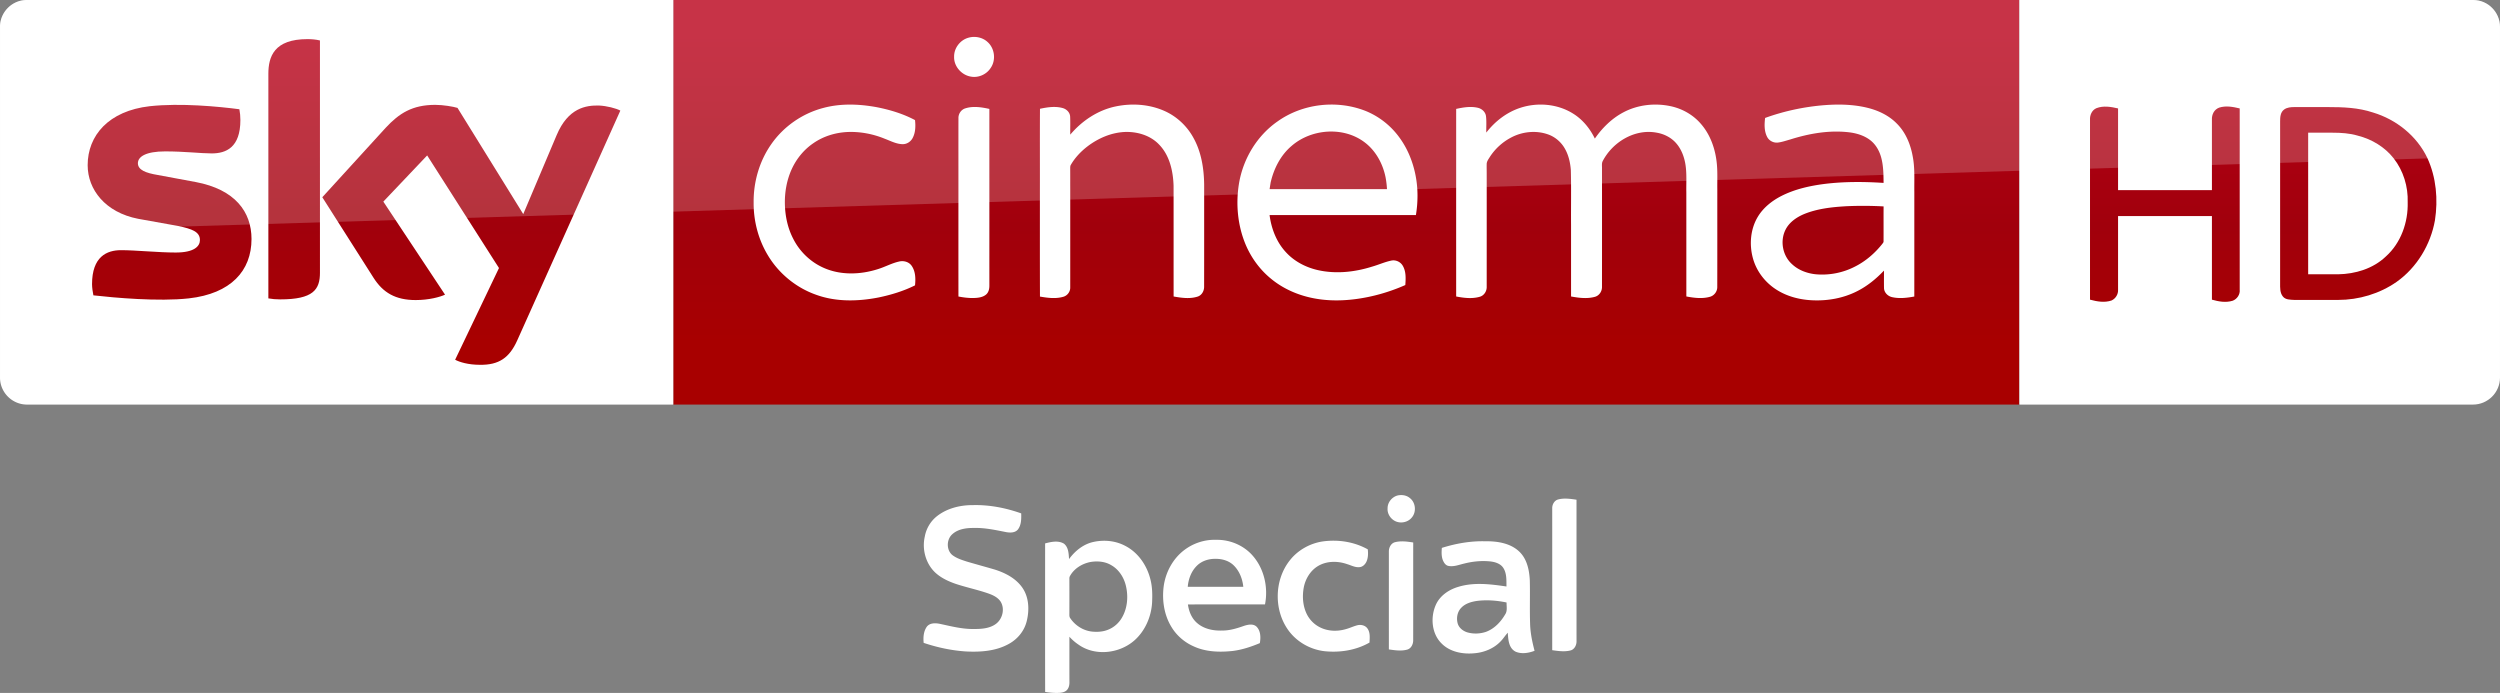 <svg xmlns="http://www.w3.org/2000/svg" xmlns:xlink="http://www.w3.org/1999/xlink" width="3090.411" height="856.574" viewBox="0 0 2317.808 642.431"><rect x="0" y="0" width="2317.808" height="642.431" fill="#808080" stroke="none"/><defs><linearGradient id="a" x1="-8600.5" x2="-8600.5" y1="-4687.6" y2="-4591.4" gradientTransform="matrix(-2.981 0 0 -2.981 -24493 -13655)" gradientUnits="userSpaceOnUse"><stop stop-color="#a80000" offset="0"/><stop stop-color="#a1000c" offset=".381"/><stop stop-color="#b90019" offset="1"/></linearGradient><linearGradient id="d" x1="-8600.5" x2="-8600.5" y1="-4687.6" y2="-4591.4" gradientTransform="matrix(-2.981 0 0 -2.981 -24493 -13655)" gradientUnits="userSpaceOnUse" xlink:href="#a"/><linearGradient xlink:href="#a" id="b" gradientUnits="userSpaceOnUse" gradientTransform="matrix(-2.981 0 0 -2.981 -24493 -13655)" x1="-8600.5" y1="-4687.6" x2="-8600.5" y2="-4591.4"/><linearGradient xlink:href="#a" id="c" gradientUnits="userSpaceOnUse" gradientTransform="matrix(-2.981 0 0 -2.981 -24493 -13655)" x1="-8600.5" y1="-4687.6" x2="-8600.5" y2="-4591.4"/><linearGradient xlink:href="#a" id="e" gradientUnits="userSpaceOnUse" gradientTransform="matrix(-2.981 0 0 -2.981 -24493 -13655)" x1="-8600.5" y1="-4687.6" x2="-8600.5" y2="-4591.4"/><linearGradient xlink:href="#a" id="f" gradientUnits="userSpaceOnUse" gradientTransform="matrix(-2.981 0 0 -2.981 -24493 -13655)" x1="-8600.5" y1="-4687.6" x2="-8600.5" y2="-4591.4"/></defs><path d="M624.21 0h1248v375.09h-1248z" fill="url(#b)" transform="translate(0 .005)"/><path d="M624.21 375.095H25.01c-13.753 0-25.006-11.253-25.006-25.006V24.699C.004 11.571 10.944.006 24.697.006h599.52zM897.744 35.003c6.06-1.792 13.082-.457 17.777 3.87 6.722 5.882 8.072 16.856 2.926 24.17-3.81 5.94-11.274 9.279-18.228 7.996-8.709-1.358-15.978-9.549-15.647-18.468-.143-7.936 5.55-15.422 13.172-17.568zm-134.572 65.113c16.03-4.35 32.975-3.743 49.2-.825 12.422 2.408 24.77 6.098 35.961 12.054.615 5.589.48 11.65-2.258 16.713-1.837 3.428-5.55 5.776-9.474 5.603-5.753-.172-10.921-2.993-16.195-4.965-11.012-4.539-22.976-6.82-34.888-6.294-11.154.555-22.248 3.976-31.445 10.382-8.499 5.768-15.257 13.944-19.66 23.2-4.989 10.54-7.06 22.332-6.714 33.944.345 10.802 2.648 21.663 7.644 31.302 5.963 11.935 16.127 21.746 28.37 27.117 15.744 6.991 34.025 6.339 50.205 1.163 6.653-2.033 12.812-5.521 19.623-7.029 4.216-1.05 9.159.27 11.68 3.968 3.637 5.214 3.757 12.032 3.105 18.116-10.554 5.266-21.956 8.754-33.478 11.162-19.098 3.765-39.396 4.32-57.932-2.348-18.715-6.504-34.94-19.788-45.075-36.801-8.829-14.635-13.262-31.798-13.127-48.848-.195-19.12 5.349-38.406 16.383-54.099 11.41-16.382 28.775-28.43 48.075-33.515zm270.868-1.366c15.28-3.262 31.753-2.175 46.05 4.344 11.162 5.086 20.494 13.93 26.367 24.679 7.314 13.12 9.73 28.332 9.94 43.184 0 31.55.037 63.1-.038 94.65.127 4.021-2.116 8.192-6.114 9.414-7.179 2.28-14.905 1.148-22.166-.135-.045-34.213.023-68.433-.037-102.646-.436-13.442-3.541-27.77-13.06-37.829-8.266-8.978-20.943-12.64-32.87-12.016-12.325.727-24.087 5.895-33.846 13.3-6.068 4.657-11.477 10.298-15.34 16.93-.855 1.222-.682 2.752-.72 4.163.06 6.42.008 12.834.038 19.255.015 30.102.007 60.205-.008 90.307.158 4.02-2.595 7.756-6.466 8.814-7.028 2.04-14.522 1.013-21.603-.195-.12-32.615-.053-65.23-.06-97.846.06-25.421-.09-50.843.075-76.257 6.803-1.455 14.012-2.573 20.853-.735 3.683.945 6.939 4.043 7.111 8.004.263 5.566-.007 11.139.113 16.712 10.749-12.767 25.346-22.57 41.781-26.096zm150.474 13.773c23.06-16.405 54.392-20.05 80.766-9.977 12.437 4.846 23.419 13.27 31.415 23.952 8.154 10.756 13.352 23.583 15.835 36.816 2.258 11.881 2.145 24.138.203 36.05-45.225.053-90.457 0-135.682.03 1.658 12.782 6.578 25.467 15.58 34.888 7.786 8.334 18.363 13.728 29.427 16.196 16.578 3.69 33.965 1.8 50.048-3.279 5.88-1.657 11.492-4.245 17.485-5.528 4.178-1.065 8.792.975 10.937 4.696 3.188 5.378 2.806 11.904 2.378 17.905-14.68 6.474-30.26 10.967-46.177 13.037-14.478 1.898-29.345 1.68-43.567-1.822-12.49-3.046-24.44-8.627-34.416-16.78-10.547-8.492-18.775-19.736-23.989-32.21-7.396-17.824-9.166-37.8-5.986-56.77 3.893-22.729 16.72-43.994 35.743-57.204m13.023 22.706c-10.232 8.634-16.54 21.093-19.496 34.003-.33 2.04-.653 4.08-.968 6.128 36.284 0 72.567-.007 108.85 0-.225-3.683-.637-7.343-1.327-10.974-2.49-12.43-8.912-24.371-19.069-32.18-19.593-15.167-49.53-12.977-67.99 3.023zM1409.7 99.898c15.94-5.153 34.266-3.6 48.593 5.326 8.934 5.484 15.783 13.87 20.321 23.254 6.856-9.842 15.603-18.565 26.27-24.221 13.374-7.172 29.336-8.957 44.114-5.784 10.546 2.266 20.426 7.801 27.567 15.933 9.234 10.344 13.937 24.064 15.182 37.723.728 7.779.3 15.603.413 23.412-.03 30.124.037 60.264-.045 90.389.127 4.32-2.88 8.289-7.074 9.316-7.051 1.906-14.522.953-21.596-.39.008-32.105-.007-64.217-.015-96.33-.172-8.416.495-16.893-.698-25.257-1.095-7.456-3.773-14.882-8.82-20.583-4.622-5.28-11.23-8.559-18.094-9.699-20.268-3.773-40.941 8.799-50.055 26.66-.908 2.092-.428 4.455-.518 6.668.015 36.44.038 72.882-.015 109.322.21 4.239-2.415 8.47-6.616 9.572-7.194 1.988-14.83.975-22.053-.33-.008-22.099-.008-44.197-.008-66.296-.128-16.982.24-33.973-.195-50.948-.548-6.968-2.138-13.997-5.693-20.08-3.436-5.972-9.01-10.705-15.528-12.97-11.207-3.938-23.944-2.573-34.34 3.03a52.712 52.712 0 0 0-19.271 17.486c-1.335 2.235-3.226 4.44-3.18 7.186-.076 2.813.022 5.626.015 8.439.03 34.948.007 69.903-.008 104.851.225 4.186-2.288 8.41-6.436 9.564-7.111 2.048-14.725 1.126-21.874-.27 0-37.708-.022-75.417 0-113.118.015-20.26-.007-40.521.008-60.782 6.489-1.433 13.307-2.58 19.9-1.088 3.789.803 7.194 3.774 7.734 7.742.645 5.063.143 10.194.3 15.28 8.102-10.457 19.046-18.926 31.716-23.007zm282.496-2.46c12.894-.923 26.021-.645 38.646 2.378 10.307 2.453 20.358 7.134 27.807 14.822 8.139 8.094 12.67 19.158 14.665 30.32 2.138 10.817 1.372 21.881 1.507 32.833-.015 32.375.023 64.75-.022 97.125-6.714 1.238-13.712 2.1-20.448.6-4.006-.817-7.524-4.23-7.637-8.446-.12-5.4.008-10.802-.037-16.195-7.246 7.644-15.528 14.41-24.972 19.143-12.64 6.436-27.034 9.002-41.136 8.394-11.454-.473-22.984-3.308-32.795-9.369-10.787-6.579-19.151-17.178-22.542-29.397-3.593-12.872-2.415-27.387 4.629-38.909 5.086-8.319 12.984-14.567 21.573-18.985 12.49-6.362 26.36-9.467 40.192-11.237 18.13-2.236 36.47-2.108 54.683-.945-.067-7.862-.135-15.843-2.205-23.487-1.613-5.97-4.733-11.672-9.549-15.64-5.363-4.41-12.174-6.623-18.956-7.62-18.858-2.506-38.016.854-56.011 6.54-3.78 1.035-7.501 2.386-11.402 2.828-3.938.383-7.981-1.68-9.796-5.213-2.828-5.394-2.64-11.762-1.913-17.636 17.913-6.488 36.726-10.464 55.719-11.904m18.978 93.788c-13.052.787-26.322 2.242-38.519 7.216-7.006 2.933-13.772 7.576-17.253 14.53-5.258 10.434-2.715 24.07 5.986 31.895 5.964 5.633 14.005 8.588 22.076 9.421 12.445 1.118 25.204-1.373 36.314-7.126 9.781-4.906 18.25-12.197 25.076-20.71.6-.856 1.553-1.659 1.433-2.829.052-10.749-.045-21.506.037-32.247a339.159 339.159 0 0 0-35.15-.15zm-816.206-90.772c7.239-2.318 15.025-1.073 22.294.517 0 26.022-.015 52.043 0 78.065.03 28.602-.015 57.197.007 85.799.023 3.06-.727 6.413-3.255 8.401-3.173 2.528-7.456 2.933-11.365 3.053-4.733.09-9.436-.502-14.064-1.403-.038-31.58-.015-63.152-.015-94.732.022-23.547-.038-47.093.022-70.639-.09-4.02 2.49-7.876 6.376-9.061z" fill="#fff"/><path d="M421.97 333.52c4.064 2.188 12.19 4.689 22.818 4.689 17.817.312 27.507-6.565 34.696-22.505l95.648-213.18c-4.063-2.188-12.816-4.376-19.692-4.689-12.19-.313-28.757 2.188-39.384 27.507l-30.945 73.142-60.952-98.461c-4.063-1.25-13.441-2.813-20.63-2.813-21.255 0-33.445 7.814-45.948 21.255l-58.764 64.39 47.511 74.705c8.752 13.753 20.317 20.63 39.072 20.63 12.19 0 22.505-2.813 27.194-5.001l-57.201-86.27 40.635-42.823 66.578 104.4zm-125.34-80.644c0 15.629-6.252 24.693-36.884 24.693-4.064 0-7.502-.313-10.94-.938V68.461c0-15.94 5.314-32.195 36.258-32.195 3.75 0 7.814.313 11.565 1.25zm-63.452-31.257c0 29.382-19.067 50.637-58.139 55.013-28.132 3.126-69.079-.625-88.458-2.813-.625-3.126-1.25-7.19-1.25-10.315 0-25.631 13.753-31.57 26.88-31.57 13.442 0 34.697 2.188 50.638 2.188 17.504 0 22.505-5.94 22.505-11.565 0-7.502-6.877-10.315-20.63-13.128l-36.571-6.564c-30.632-5.94-46.886-27.194-46.886-49.7 0-27.505 19.38-50.323 57.513-54.7 28.757-3.125 64.078.313 83.145 2.814.625 3.438.937 6.564.937 10.002 0 25.631-13.44 30.945-26.569 30.945-10.002 0-25.318-1.875-43.135-1.875-18.129 0-25.318 5-25.318 10.94 0 6.251 7.19 9.064 18.442 10.94l35.321 6.564c36.26 6.876 51.575 27.507 51.575 52.825" fill="url(#c)" transform="translate(0 .005)"/><path d="M1872.2 375.095h420.6c13.753 0 25.006-11.253 25.006-25.006V24.759c0-13.253-11.003-24.756-24.756-24.756H1872.2z" fill="#fff" fill-rule="evenodd"/><g fill="url(#d)" stroke-width="2.981" transform="translate(0 .005)"><path d="M1943.7 100.27c6.502-2.5 13.503-1.25 20.005.25v75.768h87.02v-65.265c-.25-4.751 2-9.502 6.752-11.253 6.251-2 12.753-.75 19.005.75v168.04c.5 4.501-2.501 8.752-6.502 10.252-6.502 2-13.003.75-19.255-1v-77.518h-87.02v68.266c.25 4.251-2.25 8.252-6.002 10.002-6.501 2.25-13.503 1-20.005-.75v-166.79c-.25-4.251 1.75-9.002 6.002-10.753z" fill="url(#e)"/><path d="M2117.7 101.52c2.75-2 6.252-2.25 9.502-2.25h31.007c14.253 0 28.257.5 41.76 5 21.755 6.502 40.76 21.756 50.512 42.26 8.252 18.005 10.002 38.51 7.002 57.765-4 22.505-16.754 43.76-35.508 57.013-15.754 11.003-35.008 16.754-54.263 16.754h-40.509c-3.751-.25-8.252 0-10.753-3.251-2.75-3.501-2.5-8.002-2.5-12.253v-150.04c0-4.001.25-8.502 3.75-11.003m22.255 21.505V254.3h27.757c16.004-.25 32.508-5.251 44.26-16.504 14.003-12.503 20.755-31.757 20.255-50.262.5-14.503-4-29.257-13.003-40.76-8.252-10.502-20.255-17.754-33.258-21.005-7.501-2.25-15.504-2.75-23.506-2.75z" fill="url(#f)"/></g><path d="M25.006.005C11.253.005 0 11.258 0 25.011v226.3c0-20.005 16.003-36.509 36.008-37.259l2281.8-69.266V25.006c0-13.753-11.253-25.006-25.006-25.006z" opacity=".2" fill="#fff"/><path d="M1444.667 463.048c5.54-1.47 11.371-.548 16.956.248.015 43.647-.01 87.293.01 130.94.157 3.738-1.87 7.979-5.78 8.857-5.494 1.351-11.236.496-16.753-.293.015-43.909.01-87.818 0-131.728-.03-3.453 2.05-7.16 5.57-8.024zm-107.905 44.916c12.981-4.084 26.545-6.471 40.185-6.138 11.026-.152 23.127 1.622 31.486 9.457 7.312 6.865 9.426 17.262 9.889 26.886.325 13.39-.19 26.795.272 40.185.22 8.502 1.993 16.83 4.123 25.029-5.532 2.106-12.125 3.228-17.702.735-6.305-3.304-6.737-11.253-7.1-17.512-2.334 2.432-4.062 5.372-6.426 7.79-6.449 6.933-15.777 10.654-25.12 11.306-10.495.901-22.044-1.304-29.728-9.003-9.282-9.017-10.563-23.983-5.638-35.517 3.676-8.676 12.026-14.435 20.832-17.042 14.564-4.524 30.06-2.561 44.852-.386-.083-5.767.334-12.019-2.872-17.118-2.584-4.055-7.524-5.585-12.056-6.116-8.154-.84-16.398-.03-24.317 1.993-4.766 1.091-9.57 3.137-14.534 2.175-2.736-.508-4.289-3.084-5.259-5.456-1.349-3.584-1.19-7.517-.887-11.268m32.615 49.164c-5.342.788-10.965 2.395-14.739 6.494-3.6 3.767-4.561 9.556-3.16 14.481 1.175 3.971 4.736 6.783 8.548 8.07 5.706 1.736 11.943 1.531 17.588-.34 7.79-2.85 13.799-9.2 17.891-16.24 2.213-3.25 1.182-7.335 1.28-11.002-8.971-1.864-18.284-2.615-27.408-1.463zm-70.528-98.124a15.33 15.33 0 0 0-3.005.34c-5.268 1.328-9.438 6.411-9.379 11.895-.35 4.373 1.993 8.648 5.59 11.051 5.155 3.582 12.908 2.44 16.84-2.448 4.425-5.104 3.679-13.766-1.634-17.967-2.322-2.026-5.375-2.911-8.412-2.87zm.908 42.92c-2.1.01-4.19.214-6.24.729-3.88.888-5.962 5.052-5.873 8.783 0 30.22-.01 60.447 0 90.666 5.552.791 11.372 1.71 16.878.203 3.828-.978 5.739-5.134 5.671-8.805.06-30.183 0-60.367.031-90.542-3.432-.527-6.965-1.05-10.466-1.034zm-103.705 17.296c7.339-9.199 18.277-15.341 29.87-17.178 14.354-2.078 29.432.158 42.161 7.28.46 3.846.369 7.918-1.264 11.501-1.197 2.5-3.486 4.773-6.376 4.999-4.11.444-7.806-1.732-11.623-2.83-8.506-2.96-18.397-2.997-26.377 1.505-7.527 4.275-12.337 12.322-13.805 20.723-1.272 7.498-.828 15.447 2.168 22.5 2.642 6.421 7.851 11.728 14.227 14.483 7.053 3.132 15.206 3.26 22.56 1.122 3.628-.949 7.016-2.62 10.637-3.583 3.462-.919 7.67 0 9.703 3.146 2.552 3.772 1.942 8.552 1.754 12.85-12.556 7.174-27.461 9.485-41.726 8.002-12.54-1.446-24.457-7.927-32.308-17.826-14.89-18.856-14.687-48.003.399-66.694zm-97.661-9.564c8.324-6.192 18.735-9.547 29.123-9.164 12.595-.27 25.273 4.968 33.657 14.44 10.83 12.138 14.756 29.642 11.626 45.442-23.816.015-47.632-.022-71.448.023.855 6.455 3.467 12.925 8.511 17.24 6.238 5.457 14.824 7.229 22.916 6.966 7.078.105 13.916-1.981 20.513-4.33 3.7-1.18 8.497-2.252 11.65.712 3.948 3.956 3.963 10.118 3.077 15.275-8.046 3.362-16.423 6.177-25.107 7.258-12.28 1.336-25.243.946-36.592-4.413-8.233-3.686-15.357-9.826-20.07-17.534-6.92-11.101-8.992-24.71-7.424-37.567 1.697-13.39 8.64-26.278 19.568-34.347m11.537 14.599c-5.39 5.126-8.13 12.49-8.745 19.785 17.166.01 34.325.015 51.49 0-.765-7.513-3.715-15.011-9.299-20.236-4.443-4.105-10.636-5.757-16.58-5.682-6.103-.075-12.4 1.862-16.866 6.133zm-95.816-21.878c9.865-2.088 20.504-.969 29.423 3.881 12.042 6.307 20.15 18.544 23.199 31.593 1.682 6.915 1.712 14.092 1.366 21.164-.848 12.884-6.366 25.647-15.984 34.386-13.957 12.613-36.96 15.346-52.487 4.062a45.096 45.096 0 0 1-8.16-7.14c.014 13.852-.03 27.704.022 41.556.09 2.515-.255 5.18-1.817 7.252-1.621 2.268-4.534 3.01-7.177 3.206-4.52.285-9.054-.113-13.514-.856-.075-45.888-.038-91.783-.023-137.67 5.616-1.487 12.148-2.936 17.448.217 4.257 3.371 4.415 9.34 4.723 14.31 5.578-7.643 13.544-14.07 22.98-15.961m-2.927 18.626c-7.981 1.517-15.631 6.187-19.43 13.53-.466 1.103-.248 2.35-.308 3.513.038 10.023.038 20.038 0 30.061.045 1.727-.285 3.664.886 5.12 4.542 6.75 12.08 11.488 20.196 12.336 5.007.488 10.21.18 14.903-1.794 5.39-2.133 9.94-6.194 12.8-11.225 5.09-8.746 5.94-19.512 3.657-29.25-1.802-7.846-6.494-15.27-13.604-19.295-5.676-3.439-12.658-4.032-19.1-2.996zm-142.747-42.241c9.424-7.514 21.724-10.531 33.608-10.457 15.235-.38 30.434 2.571 44.755 7.67.104 5.06.164 10.657-3.047 14.894-2.616 3.21-7.216 3.136-10.925 2.474-9.907-1.962-19.903-4.161-30.07-3.864-6.793-.038-14.255.914-19.554 5.552-5.678 4.69-6.05 14.551-.445 19.427 3.901 3.07 8.732 4.6 13.392 6.116 8.614 2.55 17.294 4.89 25.923 7.418 9.795 3.069 19.569 8.063 25.626 16.647 6.436 9.09 6.785 21.122 4.11 31.594-2.238 8.837-8.458 16.343-16.403 20.698-12.107 6.8-26.45 7.744-40.044 7.038-13.28-.892-26.406-3.708-39.01-7.952-.506-5.076-.12-10.68 2.92-14.96 2.75-3.635 7.819-3.494 11.854-2.728 10.427 2.207 20.877 5.009 31.624 4.823 6.912.045 14.418-.379 20.267-4.496 6.525-4.556 8.948-14.47 4.459-21.211-3.322-4.66-9.007-6.563-14.217-8.257-9.053-2.906-18.365-4.92-27.38-7.93-6.934-2.416-13.78-5.634-19.138-10.754-8.598-8.384-12.002-21.345-9.35-32.976 1.287-7.336 5.248-14.099 11.045-18.766z" fill="#fff"/></svg>